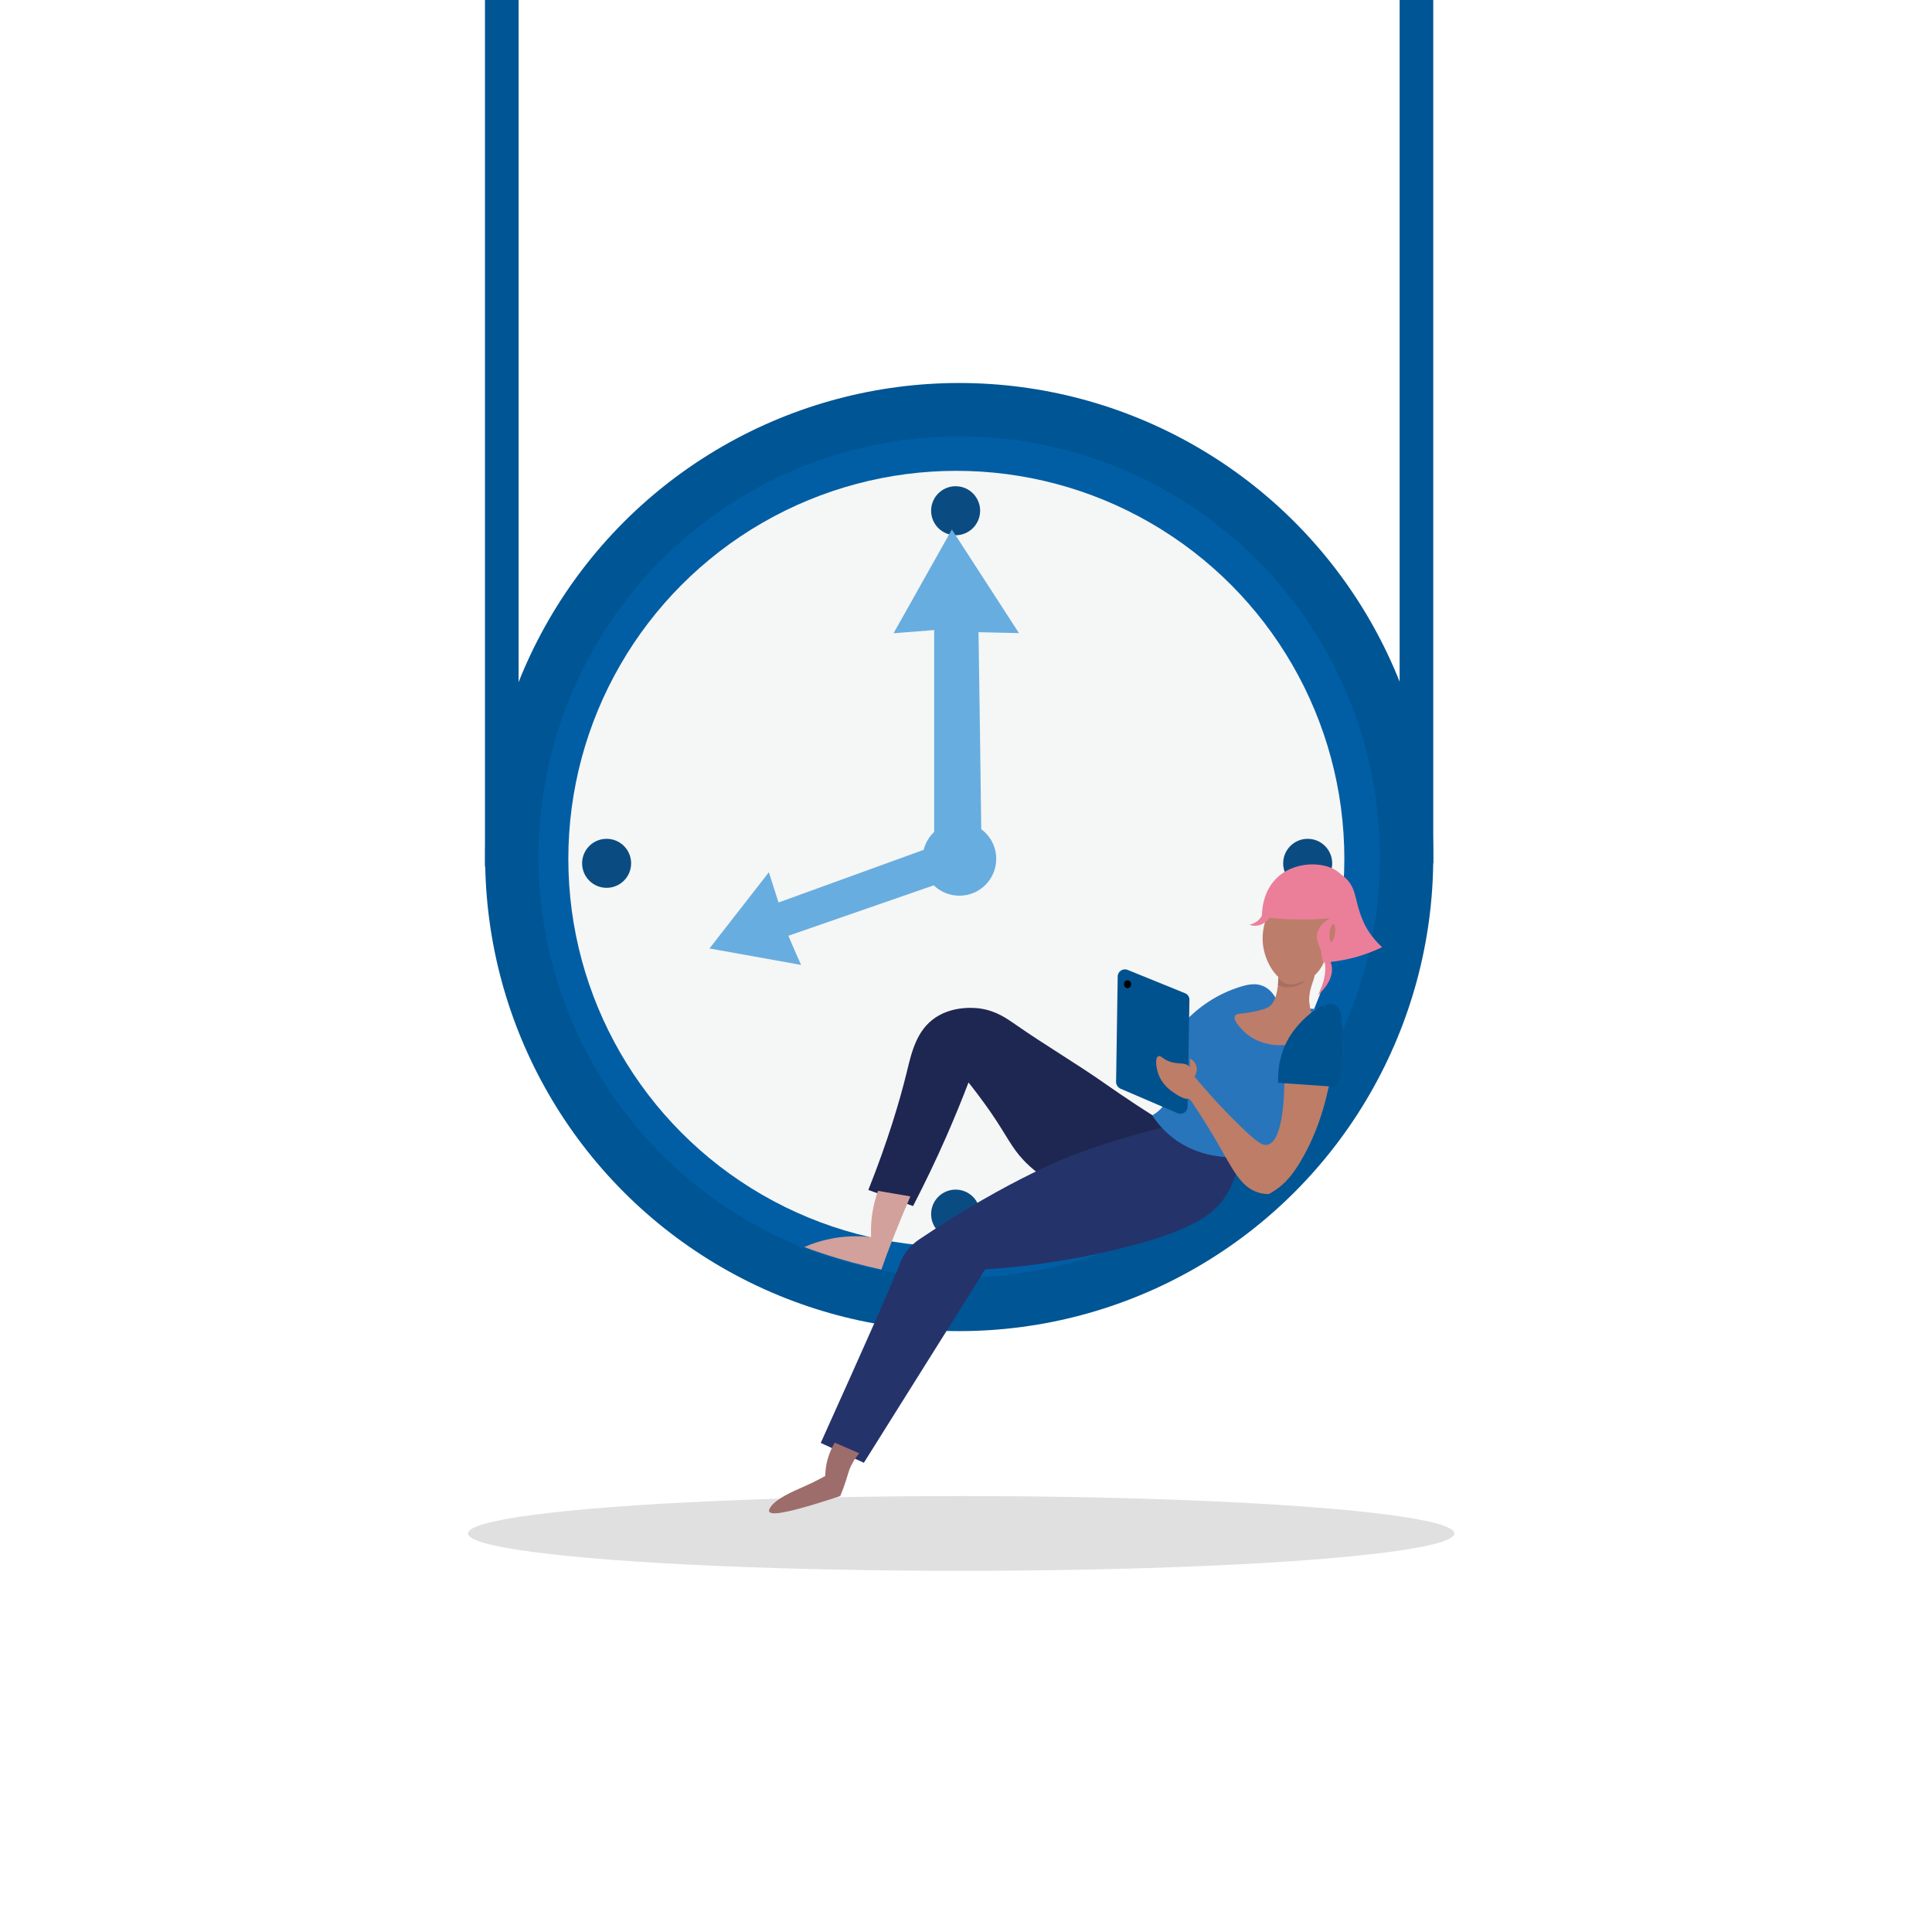 <?xml version="1.0" encoding="UTF-8"?>
<svg xmlns="http://www.w3.org/2000/svg" version="1.1" viewBox="0 0 1080 1080">
  <defs>
    <style>
      .cls-1 {
        fill: #25336b;
      }

      .cls-2 {
        fill: #68addf;
      }

      .cls-3 {
        fill: #f5f6f6;
      }

      .cls-4 {
        fill: #e0e0e0;
      }

      .cls-5 {
        fill: #be7d67;
      }

      .cls-6 {
        fill: #2875bb;
      }

      .cls-7 {
        fill: #d2a19b;
      }

      .cls-8 {
        fill: #015ea4;
      }

      .cls-9 {
        fill: #00528f;
      }

      .cls-10 {
        fill: #1e2752;
      }

      .cls-11 {
        fill: #005594;
      }

      .cls-12 {
        fill: #eb7f9a;
      }

      .cls-13 {
        fill: #bd7d6b;
      }

      .cls-14 {
        fill: #bf7c6c;
      }

      .cls-15 {
        fill: #0a4c82;
      }

      .cls-16 {
        fill: #a86e60;
      }

      .cls-17 {
        fill: #9d6d6c;
      }
    </style>
  </defs>
  <!-- Generator: Adobe Illustrator 28.6.0, SVG Export Plug-In . SVG Version: 1.2.0 Build 709)  -->
  <g>
    <g id="Layer_1">
      <circle class="cls-11" cx="536.2" cy="479.1" r="265"/>
      <circle class="cls-8" cx="536.2" cy="479.1" r="235.2"/>
      <circle class="cls-3" cx="534.6" cy="480.1" r="216.9"/>
      <circle class="cls-15" cx="339.1" cy="482.6" r="13.7"/>
      <circle class="cls-15" cx="534.2" cy="285.5" r="13.7"/>
      <path class="cls-10" d="M657.5,631.6c-16.9-10.1-30.1-19.1-39-25.3-16.6-11.7-34.1-21.9-50.7-33.5-5.1-3.5-10.9-7.7-19.7-9-1.8-.3-14.5-2-25,4.9-10.9,7.2-13.6,19.9-16.3,31-3.9,15.8-10.4,37.9-21.4,65.5,8.3,3,16.7,6,25,9,6.3-12.2,12.6-25.2,18.7-39.1,4.5-10.3,8.6-20.3,12.3-30,2.8,3.5,7.2,9.2,12.3,16.5,9.6,14,11.6,19.7,18.6,27.1,4,4.2,10.5,9.9,20.9,14.8l64.5-31.9Z"/>
      <circle class="cls-15" cx="731" cy="482.6" r="13.7"/>
      <circle class="cls-15" cx="534.2" cy="678.7" r="13.7"/>
      <path class="cls-1" d="M653.4,629.4c-9.5,2.3-19.5,5-29.8,8.2-8,2.5-15.6,5-22.8,7.7,0,0-35.7,13-86.9,47.5-1.8,1.2-5.2,3.7-8,7.9-2,3-2.8,5.6-3.1,6.3-2.2,6.3-18.8,43.7-44,99.6,8,3.7,16.1,7.4,24.1,11.1,22.6-36,45.2-72.1,67.8-108.1,32.1-2.1,58.4-7.3,77.6-12.2,39.8-10.1,51.2-19.3,57.5-29.8,5.9-9.7,7.1-19.8,7.1-26.9l-37.6-9.5c-.6-.6-1.2-1.1-1.9-1.7Z"/>
      <g>
        <circle class="cls-2" cx="536.3" cy="480.1" r="20.6"/>
        <path class="cls-2" d="M520.1,473.7c-28.3,10.3-56.6,20.5-84.9,30.8-1.8-5.6-3.6-11.2-5.4-16.9-11.1,14.2-22.1,28.4-33.2,42.6,17.1,3.1,34.2,6.1,51.2,9.2-2.4-5.4-4.8-10.9-7.1-16.3,28.4-9.9,56.9-19.7,85.3-29.6-1.9-6.6-3.9-13.2-5.8-19.7Z"/>
        <path class="cls-2" d="M548.6,468.9c-.5-38.5-1-77-1.6-115.5,7.5.2,15.1.3,22.6.5-12.5-19.3-25-38.6-37.5-57.9-10.9,19.3-21.7,38.7-32.6,58,7.6-.6,15.2-1.2,22.7-1.8,0,38.5,0,76.9,0,115.4,8.8.4,17.5.9,26.3,1.3Z"/>
      </g>
      <path class="cls-6" d="M750.5,581.8c0,1.8,0,3.6,0,5.3-2.5,6.7-5,13.5-7.5,20.2-.4,1-.8,2.1-1.2,3.1-12,11.6-24.1,23.3-36.1,34.9-5.3,1.2-30.2,6.1-50-9.2-5.2-4-8.9-8.5-11.6-12.6,3.1-1.8,6.9-4.7,7.1-8.5.2-3.1-2-5.1-3.2-7.5-3.7-6.9,1-16.2,4.4-23,0,0,12.3-24.5,42-33.2,4.2-1.2,8.1-1.7,11.9,0,4.7,2.1,6.9,6.6,7.7,8.5,7.9,2.7,14.4,3.7,19.1,4.1.9,0,1.8.1,2.6.2,6.3.4,9.9,0,12.9,2.5.4.4.8.8,1.1,1.2.6,3.4.7,8.1.8,14Z"/>
      <path class="cls-13" d="M732,560.7c.3,3.4,1.3,6.1,2,7.8-4.3,5.1-8.7,10.2-13,15.3-3.4.6-9.5,1.1-16.2-1.4-1.8-.6-7-2.7-11.3-7.7-1.2-1.4-4.2-4.8-3.2-6.7.6-1.2,2.5-1.3,4.2-1.5,5.8-.6,11.7-2.1,14-3.2,2.4-1.2,4.8-4.1,5.7-11.3.2-1.1.3-2.3.3-3.6,0-.8,0-1.6.1-2.5,1.6,1.3,4,2.8,7,3,6.7.4,11.2-5.8,12.8-4.5,1.8,1.5-3.2,7.4-2.5,16.3Z"/>
      <path class="cls-5" d="M718,602.1c0,9.6-.6,35.7-9.4,37.8-2.8.7-6-1.2-16.8-11.9-10.6-10.4-18.6-19.6-24.1-26.2.2-.3,2.1-2.9,1-6.1-.9-2.7-3.1-3.8-3.5-4,0,1.7,0,3.3,0,5-.6-1-1.9-2.9-2.5-3.9-8.2-12.7-9.1-14-10.4-13.9-3,.1-6.1,7-5.6,13.1.4,4.9,3.1,8.2,6.3,12.1,2.3,2.9,6.3,7.1,12.6,10.9,6,8.9,10.5,16.3,13.6,21.5,9.8,16.7,14,27.1,24.4,30.2,2.3.7,4.3.8,5.6.8,1-.5,2.4-1.3,4-2.4,5.4-3.7,9.3-8.4,13.5-15.3,3-5,7.7-13.6,11.8-26.2,1.7-5.3,3.7-12.3,5.1-20.8-8.5-.2-17-.4-25.5-.7Z"/>
      <path class="cls-9" d="M750.5,581.8c0,1.8,0,3.6,0,5.3-.3,8.5-1.5,15.6-2.6,20.5-1.6-.1-3.2-.2-4.8-.3-9.5-.7-19.1-1.3-28.6-2-.2-5.2.1-16.5,7.3-27.2,3.6-5.4,9-10.8,14.1-14,4.1-2.5,8-3.7,10.6-2.2,1.8,1,2.8,3,3.3,5.9.6,3.4.7,8.1.8,14Z"/>
      <path class="cls-9" d="M658.3,622.3l-31.9-13.7c-1.5-.7-2.5-2.2-2.5-3.8l.9-58.9c0-2.9,3-4.8,5.6-3.7l32,13c1.6.6,2.6,2.2,2.5,3.9l-1,59.5c0,2.9-3,4.8-5.7,3.7Z"/>
      <ellipse cx="630.3" cy="550.2" rx="2" ry="2.2"/>
      <path class="cls-5" d="M665.5,613.8c-2.4,1.7-7.5-1.7-9.2-2.9-2.1-1.4-6.8-4.7-8.9-10.9-1.1-3.2-1.8-8.5,0-9.5,1.6-.9,2.9,2.2,8,3.4,4.2,1,7.6,0,9.1,2.3.2.4.3.7.5,1.4,2.4,9.7,2.4,11.9,1.7,14.1-.4,1-.6,1.7-1.2,2.1Z"/>
      <path class="cls-13" d="M741.9,524.7c-1.3,6.3-.3,7.7-1.2,11.2-1.8,7-9.4,14.3-16.9,14.3-10.2,0-18-13.9-18-25.5s6.5-24.1,18-25.5c9.5-1.1,19.9,6.3,21.2,14.5.5,3-1.7,3.9-3.1,11Z"/>
      <path class="cls-7" d="M490.8,665.7c-2,5.7-3.7,12.7-3.9,20.9,0,1.7,0,3.4,0,5-5-.6-11.9-.9-20,.4-7.1,1.2-13,3.2-17.3,5.1,3.2,1.2,6.5,2.4,9.9,3.5,11.6,3.9,22.7,6.8,33.2,9.1,1.9-5.5,4-11.1,6.2-16.7,3.3-8.4,6.6-16.4,10-24.2-6-1-12.1-2.1-18.1-3.1Z"/>
      <path class="cls-12" d="M705.4,512.5c7.2,1,15.3,1.6,24.1,1.5,4.9,0,9.6-.3,14-.7-2.7,1.6-6.1,4.2-7.1,8.2-1.3,5.2,2.5,8.8,3.9,15.1,1,4.4,1,10.8-3.6,19.7,1.2-1.1,9.3-8.3,7.7-16.5-.2-.9-.5-1.9-1-3,2.6-1.7,6.5-4.7,8.6-9.7,1.7-4.2,1.2-7.6.5-14.7-1.8-19.1,0-19.7-2.1-22.6-6-8.1-24.5-9.5-35.6,0-9.4,8.1-9.4,20.5-9.4,22.6Z"/>
      <ellipse class="cls-4" cx="537.3" cy="857.2" rx="275.7" ry="20.9"/>
      <path class="cls-12" d="M734.8,484.5c10.8.8,15.9,4.5,18.6,7.6,5.2,6,3.9,12.2,8.6,22.8,1.6,3.8,4.6,9,10.6,14.6-4.4,2.1-10.1,4.4-16.9,6.1-6,1.5-11.5,2.2-16,2.5-1-3.4-1.9-8.2-.2-13.1,1.8-5.1,6.7-5.8,8.3-11.1.2-.7.9-3.4-.5-8.9-2.4-9.3-8.2-16.2-12.6-20.5Z"/>
      <ellipse class="cls-14" cx="745.3" cy="522" rx="5" ry="1.5" transform="translate(133.5 1195.5) rotate(-82.8)"/>
      <path class="cls-17" d="M466.6,806.5c-1.3,2.2-2.9,5.4-4,9.4-1,3.6-1.2,6.8-1.3,9.2-4.9,2.7-9,4.6-11.9,5.9-5.4,2.4-16.1,6.8-19,12-.4.7-.7,1.5-.4,2,.5,1,2.6,1.3,7.3.5,9-1.5,25.2-6.8,32.4-9.2.4-1.1,1.1-2.6,1.8-4.6,1.9-5.2,2.3-7.3,3.3-10.1.9-2.4,2.5-5.6,5.5-9.2-4.6-2-9.2-4-13.8-6Z"/>
      <path class="cls-16" d="M729.7,548.2c-.7.7-2,1.8-3.8,2.5-3.7,1.6-8.8,1.8-11.5-.3.2-1.1.3-2.3.3-3.6.7.8,1.5,1.8,2.6,2.4,2.1,1.3,5.7,1.9,12.4-1.1Z"/>
      <path class="cls-12" d="M706.5,507.1c0,1.1-.1,3.7-1.9,6-.8,1.1-1.8,1.9-2.5,2.3-1.4,1-2.8,1.3-3.7,1.5,1,.4,2.8.9,5,.4,4.4-.9,8.2-5.4,7.1-8-.1-.4-.8-1.7-4.2-2.3Z"/>
      <rect class="cls-11" x="271.1" width="18.8" height="484.5"/>
      <rect class="cls-11" x="782.4" width="18.8" height="482.6"/>
    </g>
  </g>
</svg>